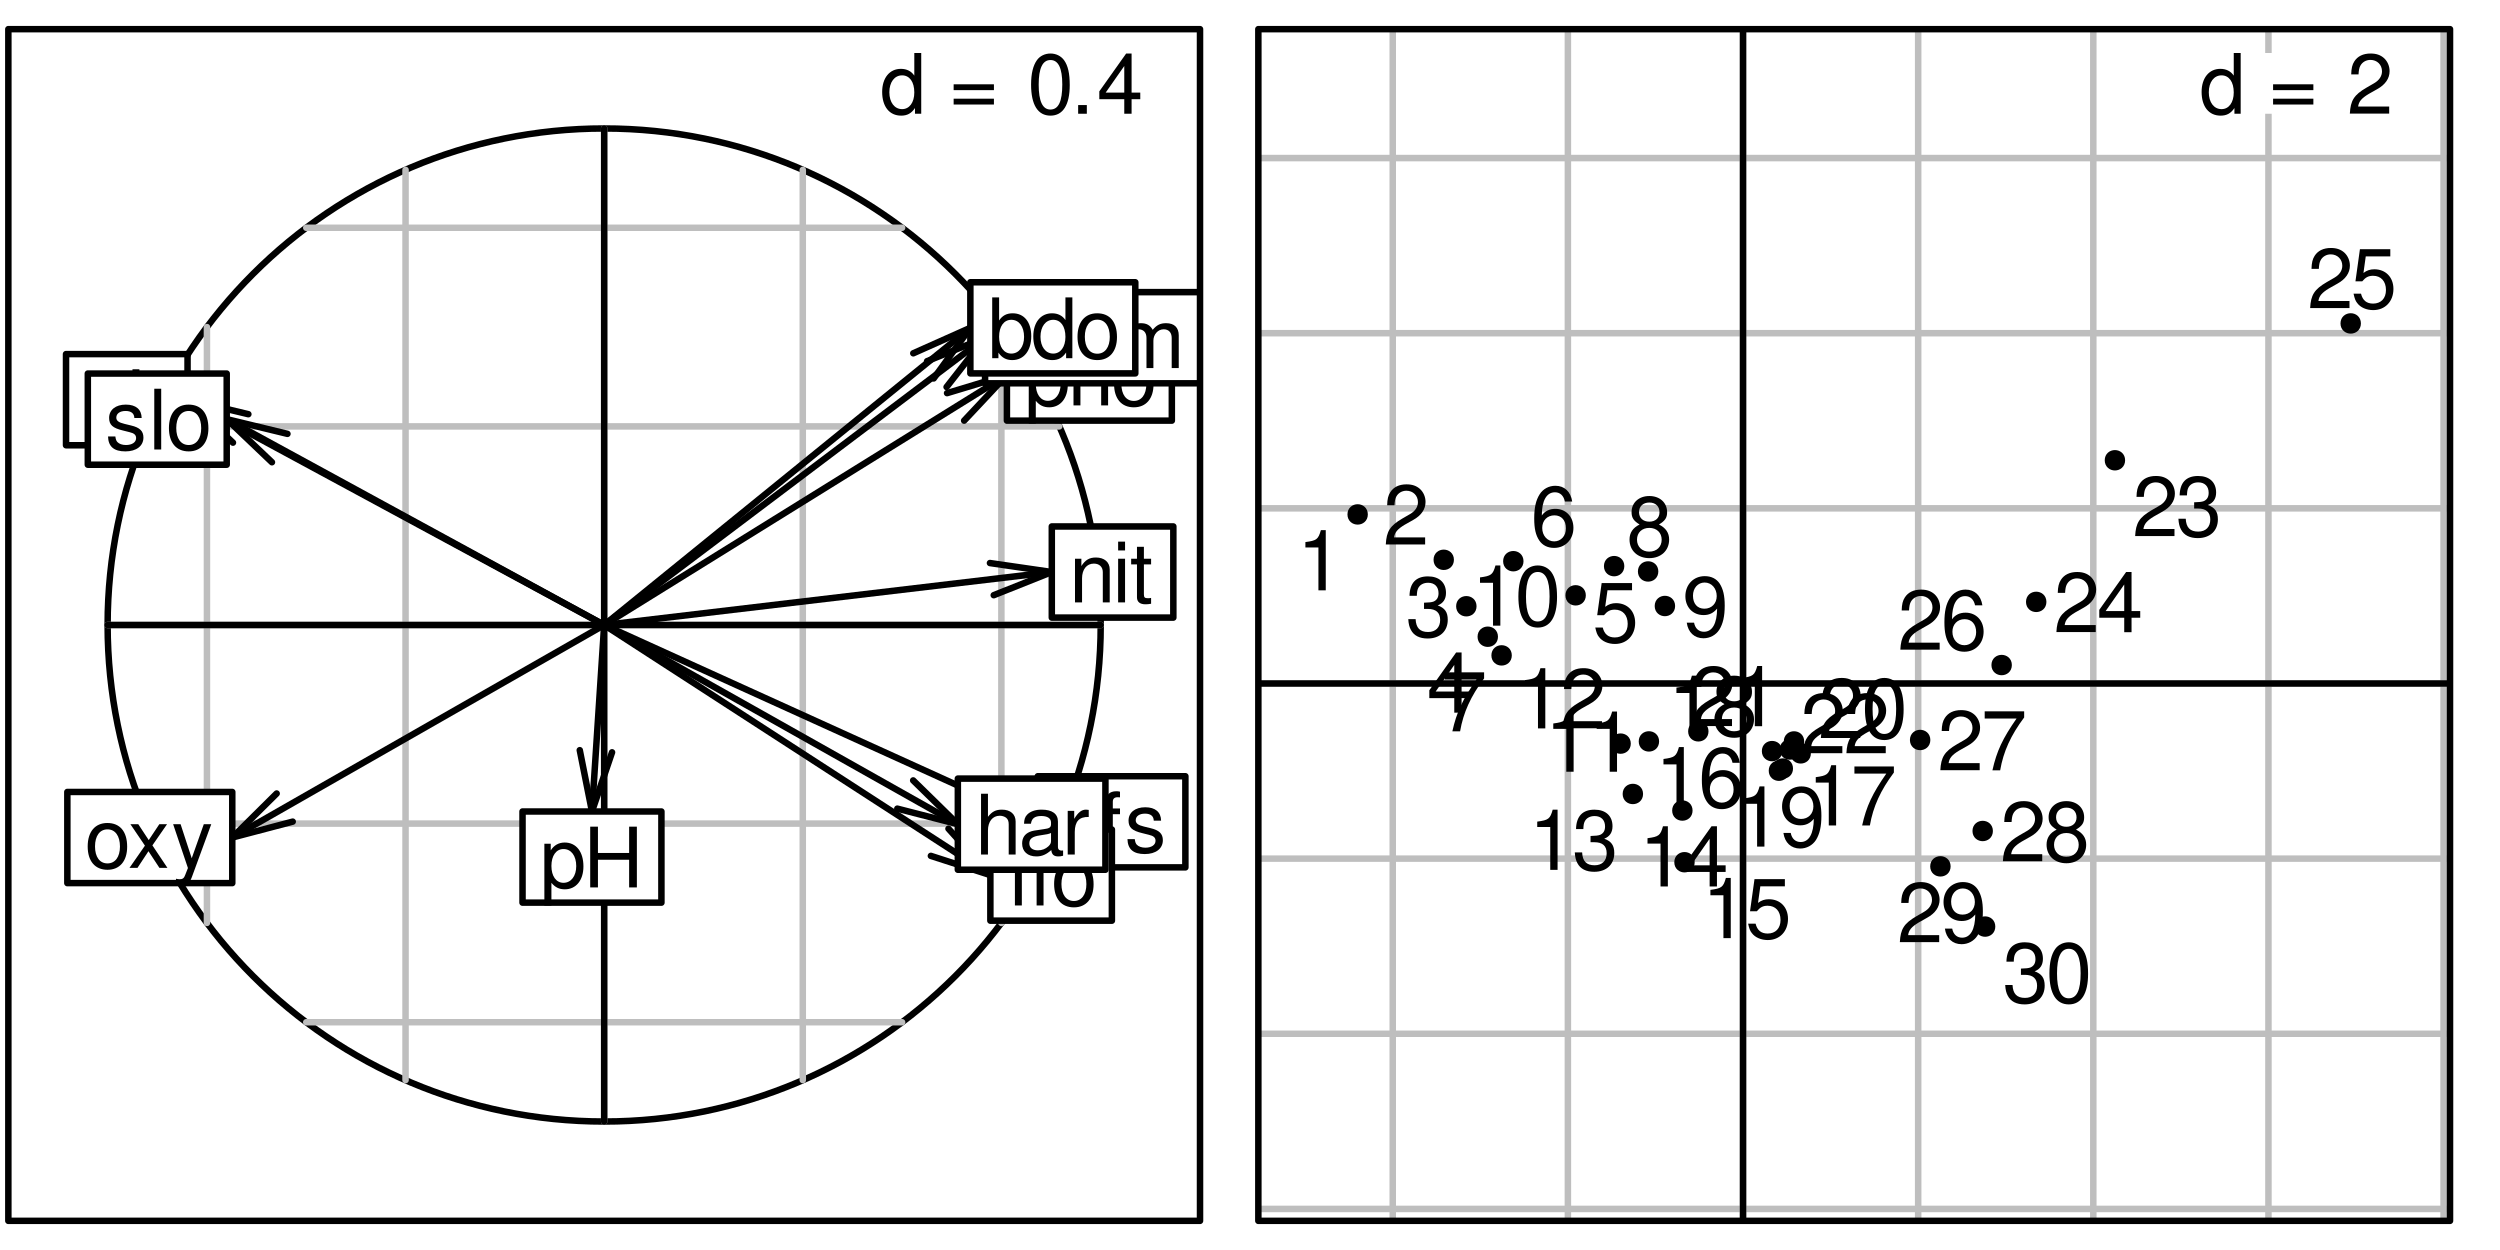 <?xml version="1.0" encoding="UTF-8"?>
<svg xmlns="http://www.w3.org/2000/svg" xmlns:xlink="http://www.w3.org/1999/xlink" width="288pt" height="144pt" viewBox="0 0 288 144" version="1.1">
<defs>
<g>
<symbol overflow="visible" id="glyph0-0">
<path style="stroke:none;" d=""/>
</symbol>
<symbol overflow="visible" id="glyph0-1">
<path style="stroke:none;" d="M 4.75 -7 L 3.953 -7 L 3.953 -4.391 C 3.609 -4.906 3.078 -5.172 2.406 -5.172 C 1.109 -5.172 0.25 -4.125 0.25 -2.516 C 0.25 -0.828 1.078 0.219 2.438 0.219 C 3.125 0.219 3.609 -0.031 4.031 -0.656 L 4.031 0 L 4.75 0 Z M 2.547 -4.422 C 3.406 -4.422 3.953 -3.672 3.953 -2.453 C 3.953 -1.297 3.391 -0.531 2.547 -0.531 C 1.672 -0.531 1.078 -1.312 1.078 -2.469 C 1.078 -3.641 1.672 -4.422 2.547 -4.422 Z M 2.547 -4.422 "/>
</symbol>
<symbol overflow="visible" id="glyph0-2">
<path style="stroke:none;" d=""/>
</symbol>
<symbol overflow="visible" id="glyph0-3">
<path style="stroke:none;" d="M 5.125 -3.391 L 0.484 -3.391 L 0.484 -2.719 L 5.125 -2.719 Z M 5.125 -1.734 L 0.484 -1.734 L 0.484 -1.062 L 5.125 -1.062 Z M 5.125 -1.734 "/>
</symbol>
<symbol overflow="visible" id="glyph0-4">
<path style="stroke:none;" d="M 2.641 -6.938 C 2 -6.938 1.422 -6.656 1.078 -6.172 C 0.641 -5.562 0.406 -4.641 0.406 -3.359 C 0.406 -1.016 1.188 0.219 2.641 0.219 C 4.078 0.219 4.859 -1.016 4.859 -3.297 C 4.859 -4.641 4.656 -5.547 4.203 -6.172 C 3.844 -6.656 3.281 -6.938 2.641 -6.938 Z M 2.641 -6.188 C 3.547 -6.188 4 -5.25 4 -3.375 C 4 -1.406 3.562 -0.484 2.625 -0.484 C 1.734 -0.484 1.281 -1.438 1.281 -3.344 C 1.281 -5.25 1.734 -6.188 2.641 -6.188 Z M 2.641 -6.188 "/>
</symbol>
<symbol overflow="visible" id="glyph0-5">
<path style="stroke:none;" d="M 1.828 -1 L 0.828 -1 L 0.828 0 L 1.828 0 Z M 1.828 -1 "/>
</symbol>
<symbol overflow="visible" id="glyph0-6">
<path style="stroke:none;" d="M 3.141 -1.672 L 3.141 0 L 3.984 0 L 3.984 -1.672 L 4.984 -1.672 L 4.984 -2.438 L 3.984 -2.438 L 3.984 -6.938 L 3.359 -6.938 L 0.266 -2.578 L 0.266 -1.672 Z M 3.141 -2.438 L 1 -2.438 L 3.141 -5.5 Z M 3.141 -2.438 "/>
</symbol>
<symbol overflow="visible" id="glyph0-7">
<path style="stroke:none;" d="M 2.469 -5.031 L 1.641 -5.031 L 1.641 -5.812 C 1.641 -6.156 1.828 -6.328 2.203 -6.328 C 2.266 -6.328 2.297 -6.328 2.469 -6.312 L 2.469 -6.969 C 2.297 -7.016 2.188 -7.016 2.031 -7.016 C 1.281 -7.016 0.844 -6.594 0.844 -5.875 L 0.844 -5.031 L 0.172 -5.031 L 0.172 -4.375 L 0.844 -4.375 L 0.844 0 L 1.641 0 L 1.641 -4.375 L 2.469 -4.375 Z M 2.469 -5.031 "/>
</symbol>
<symbol overflow="visible" id="glyph0-8">
<path style="stroke:none;" d="M 4.203 -3.625 C 4.188 -4.609 3.547 -5.172 2.375 -5.172 C 1.203 -5.172 0.453 -4.562 0.453 -3.641 C 0.453 -2.844 0.859 -2.469 2.047 -2.188 L 2.797 -2 C 3.344 -1.875 3.562 -1.672 3.562 -1.312 C 3.562 -0.828 3.094 -0.516 2.391 -0.516 C 1.969 -0.516 1.609 -0.641 1.406 -0.859 C 1.281 -1 1.219 -1.141 1.172 -1.5 L 0.328 -1.5 C 0.359 -0.328 1.016 0.219 2.328 0.219 C 3.594 0.219 4.406 -0.406 4.406 -1.375 C 4.406 -2.125 3.984 -2.531 2.984 -2.766 L 2.219 -2.953 C 1.562 -3.109 1.281 -3.312 1.281 -3.672 C 1.281 -4.141 1.703 -4.438 2.344 -4.438 C 3 -4.438 3.344 -4.156 3.359 -3.625 Z M 4.203 -3.625 "/>
</symbol>
<symbol overflow="visible" id="glyph0-9">
<path style="stroke:none;" d="M 5.125 -0.469 C 5.047 -0.453 5.016 -0.453 4.953 -0.453 C 4.688 -0.453 4.531 -0.594 4.531 -0.844 L 4.531 -3.797 C 4.531 -4.688 3.875 -5.172 2.641 -5.172 C 1.906 -5.172 1.312 -4.953 0.969 -4.578 C 0.734 -4.328 0.641 -4.031 0.625 -3.547 L 1.422 -3.547 C 1.5 -4.156 1.859 -4.438 2.609 -4.438 C 3.344 -4.438 3.734 -4.156 3.734 -3.688 L 3.734 -3.469 C 3.719 -3.125 3.547 -3 2.891 -2.922 C 1.766 -2.766 1.594 -2.734 1.281 -2.609 C 0.703 -2.359 0.406 -1.922 0.406 -1.266 C 0.406 -0.359 1.031 0.219 2.047 0.219 C 2.688 0.219 3.188 0 3.766 -0.516 C 3.812 0 4.062 0.219 4.578 0.219 C 4.766 0.219 4.859 0.203 5.125 0.141 Z M 3.734 -1.578 C 3.734 -1.312 3.656 -1.156 3.422 -0.938 C 3.094 -0.641 2.703 -0.484 2.219 -0.484 C 1.609 -0.484 1.234 -0.781 1.234 -1.281 C 1.234 -1.812 1.578 -2.078 2.453 -2.203 C 3.297 -2.328 3.469 -2.359 3.734 -2.484 Z M 3.734 -1.578 "/>
</symbol>
<symbol overflow="visible" id="glyph0-10">
<path style="stroke:none;" d="M 1.453 -7 L 0.656 -7 L 0.656 0 L 1.453 0 Z M 1.453 -7 "/>
</symbol>
<symbol overflow="visible" id="glyph0-11">
<path style="stroke:none;" d="M 2.438 -5.031 L 1.609 -5.031 L 1.609 -6.406 L 0.812 -6.406 L 0.812 -5.031 L 0.141 -5.031 L 0.141 -4.375 L 0.812 -4.375 L 0.812 -0.578 C 0.812 -0.062 1.156 0.219 1.781 0.219 C 2 0.219 2.172 0.203 2.438 0.156 L 2.438 -0.516 C 2.328 -0.484 2.219 -0.484 2.047 -0.484 C 1.703 -0.484 1.609 -0.578 1.609 -0.938 L 1.609 -4.375 L 2.438 -4.375 Z M 2.438 -5.031 "/>
</symbol>
<symbol overflow="visible" id="glyph0-12">
<path style="stroke:none;" d="M 2.609 -5.172 C 1.188 -5.172 0.344 -4.156 0.344 -2.469 C 0.344 -0.781 1.188 0.219 2.625 0.219 C 4.031 0.219 4.891 -0.781 4.891 -2.438 C 4.891 -4.188 4.062 -5.172 2.609 -5.172 Z M 2.625 -4.438 C 3.516 -4.438 4.062 -3.688 4.062 -2.453 C 4.062 -1.25 3.5 -0.516 2.625 -0.516 C 1.734 -0.516 1.188 -1.25 1.188 -2.469 C 1.188 -3.688 1.734 -4.438 2.625 -4.438 Z M 2.625 -4.438 "/>
</symbol>
<symbol overflow="visible" id="glyph0-13">
<path style="stroke:none;" d="M 2.469 -5.031 L 1.625 -5.031 L 1.625 -5.812 C 1.625 -6.156 1.812 -6.328 2.188 -6.328 C 2.25 -6.328 2.281 -6.328 2.469 -6.312 L 2.469 -6.969 C 2.281 -7.016 2.172 -7.016 2.016 -7.016 C 1.281 -7.016 0.828 -6.594 0.828 -5.875 L 0.828 -5.031 L 0.156 -5.031 L 0.156 -4.375 L 0.828 -4.375 L 0.828 0 L 1.625 0 L 1.625 -4.375 L 2.469 -4.375 Z M 4.125 -7 L 3.328 -7 L 3.328 0 L 4.125 0 Z M 4.125 -7 "/>
</symbol>
<symbol overflow="visible" id="glyph0-14">
<path style="stroke:none;" d="M 0.516 2.094 L 1.328 2.094 L 1.328 -0.531 C 1.75 -0.016 2.219 0.219 2.875 0.219 C 4.172 0.219 5.016 -0.828 5.016 -2.422 C 5.016 -4.109 4.188 -5.172 2.859 -5.172 C 2.172 -5.172 1.625 -4.859 1.25 -4.266 L 1.25 -5.031 L 0.516 -5.031 Z M 2.719 -4.422 C 3.609 -4.422 4.188 -3.641 4.188 -2.453 C 4.188 -1.312 3.594 -0.531 2.719 -0.531 C 1.875 -0.531 1.328 -1.297 1.328 -2.469 C 1.328 -3.656 1.875 -4.422 2.719 -4.422 Z M 2.719 -4.422 "/>
</symbol>
<symbol overflow="visible" id="glyph0-15">
<path style="stroke:none;" d="M 5.281 -3.188 L 5.281 0 L 6.172 0 L 6.172 -7 L 5.281 -7 L 5.281 -3.969 L 1.688 -3.969 L 1.688 -7 L 0.797 -7 L 0.797 0 L 1.688 0 L 1.688 -3.188 Z M 5.281 -3.188 "/>
</symbol>
<symbol overflow="visible" id="glyph0-16">
<path style="stroke:none;" d="M 0.672 -7 L 0.672 0 L 1.469 0 L 1.469 -2.766 C 1.469 -3.797 2 -4.469 2.828 -4.469 C 3.094 -4.469 3.344 -4.391 3.547 -4.25 C 3.766 -4.078 3.859 -3.844 3.859 -3.484 L 3.859 0 L 4.656 0 L 4.656 -3.797 C 4.656 -4.641 4.062 -5.172 3.078 -5.172 C 2.375 -5.172 1.938 -4.953 1.469 -4.344 L 1.469 -7 Z M 0.672 -7 "/>
</symbol>
<symbol overflow="visible" id="glyph0-17">
<path style="stroke:none;" d="M 0.656 -5.031 L 0.656 0 L 1.469 0 L 1.469 -2.609 C 1.484 -3.812 1.969 -4.359 3.078 -4.328 L 3.078 -5.141 C 2.938 -5.156 2.875 -5.172 2.766 -5.172 C 2.25 -5.172 1.859 -4.859 1.406 -4.109 L 1.406 -5.031 Z M 0.656 -5.031 "/>
</symbol>
<symbol overflow="visible" id="glyph0-18">
<path style="stroke:none;" d="M 0.672 -5.031 L 0.672 0 L 1.484 0 L 1.484 -2.766 C 1.484 -3.797 2.016 -4.469 2.844 -4.469 C 3.469 -4.469 3.875 -4.094 3.875 -3.484 L 3.875 0 L 4.672 0 L 4.672 -3.797 C 4.672 -4.641 4.047 -5.172 3.078 -5.172 C 2.328 -5.172 1.859 -4.891 1.406 -4.188 L 1.406 -5.031 Z M 0.672 -5.031 "/>
</symbol>
<symbol overflow="visible" id="glyph0-19">
<path style="stroke:none;" d="M 1.438 -5.031 L 0.641 -5.031 L 0.641 0 L 1.438 0 Z M 1.438 -7 L 0.641 -7 L 0.641 -5.984 L 1.438 -5.984 Z M 1.438 -7 "/>
</symbol>
<symbol overflow="visible" id="glyph0-20">
<path style="stroke:none;" d="M 0.672 -5.031 L 0.672 0 L 1.484 0 L 1.484 -3.156 C 1.484 -3.891 2 -4.469 2.656 -4.469 C 3.25 -4.469 3.594 -4.109 3.594 -3.469 L 3.594 0 L 4.391 0 L 4.391 -3.156 C 4.391 -3.891 4.922 -4.469 5.578 -4.469 C 6.156 -4.469 6.5 -4.094 6.5 -3.469 L 6.5 0 L 7.312 0 L 7.312 -3.766 C 7.312 -4.672 6.797 -5.172 5.859 -5.172 C 5.188 -5.172 4.781 -4.969 4.312 -4.406 C 4.016 -4.938 3.609 -5.172 2.953 -5.172 C 2.281 -5.172 1.828 -4.922 1.406 -4.312 L 1.406 -5.031 Z M 0.672 -5.031 "/>
</symbol>
<symbol overflow="visible" id="glyph0-21">
<path style="stroke:none;" d="M 2.797 -2.594 L 4.484 -5.031 L 3.594 -5.031 L 2.375 -3.203 L 1.172 -5.031 L 0.266 -5.031 L 1.938 -2.562 L 0.156 0 L 1.078 0 L 2.344 -1.922 L 3.609 0 L 4.531 0 Z M 2.797 -2.594 "/>
</symbol>
<symbol overflow="visible" id="glyph0-22">
<path style="stroke:none;" d="M 3.719 -5.031 L 2.328 -1.109 L 1.047 -5.031 L 0.188 -5.031 L 1.891 0.016 L 1.578 0.812 C 1.453 1.172 1.281 1.312 0.938 1.312 C 0.812 1.312 0.688 1.281 0.516 1.25 L 0.516 1.969 C 0.688 2.047 0.844 2.094 1.062 2.094 C 1.312 2.094 1.594 2 1.797 1.859 C 2.047 1.672 2.203 1.453 2.344 1.062 L 4.578 -5.031 Z M 3.719 -5.031 "/>
</symbol>
<symbol overflow="visible" id="glyph0-23">
<path style="stroke:none;" d="M 0.516 -7 L 0.516 0 L 1.234 0 L 1.234 -0.641 C 1.625 -0.062 2.125 0.219 2.828 0.219 C 4.156 0.219 5.016 -0.859 5.016 -2.531 C 5.016 -4.156 4.203 -5.172 2.875 -5.172 C 2.172 -5.172 1.688 -4.906 1.312 -4.344 L 1.312 -7 Z M 2.719 -4.422 C 3.609 -4.422 4.188 -3.641 4.188 -2.453 C 4.188 -1.312 3.594 -0.531 2.719 -0.531 C 1.859 -0.531 1.312 -1.297 1.312 -2.469 C 1.312 -3.656 1.859 -4.422 2.719 -4.422 Z M 2.719 -4.422 "/>
</symbol>
<symbol overflow="visible" id="glyph0-24">
<path style="stroke:none;" d="M 4.859 -0.828 L 1.281 -0.828 C 1.359 -1.406 1.672 -1.781 2.5 -2.281 L 3.469 -2.828 C 4.406 -3.344 4.906 -4.062 4.906 -4.906 C 4.906 -5.484 4.672 -6.031 4.266 -6.406 C 3.859 -6.766 3.375 -6.938 2.719 -6.938 C 1.859 -6.938 1.219 -6.625 0.844 -6.031 C 0.609 -5.672 0.5 -5.234 0.484 -4.531 L 1.328 -4.531 C 1.359 -5.016 1.406 -5.281 1.531 -5.516 C 1.75 -5.938 2.188 -6.203 2.703 -6.203 C 3.469 -6.203 4.031 -5.641 4.031 -4.891 C 4.031 -4.344 3.719 -3.859 3.125 -3.516 L 2.234 -3 C 0.812 -2.172 0.406 -1.531 0.328 -0.016 L 4.859 -0.016 Z M 4.859 -0.828 "/>
</symbol>
<symbol overflow="visible" id="glyph0-25">
<path style="stroke:none;" d="M 2.484 -4.938 L 2.484 0 L 3.328 0 L 3.328 -6.938 L 2.766 -6.938 C 2.469 -5.875 2.281 -5.734 0.984 -5.562 L 0.984 -4.938 Z M 2.484 -4.938 "/>
</symbol>
<symbol overflow="visible" id="glyph0-26">
<path style="stroke:none;" d="M 2.125 -3.188 L 2.578 -3.188 C 3.5 -3.188 3.984 -2.766 3.984 -1.922 C 3.984 -1.062 3.469 -0.531 2.594 -0.531 C 1.656 -0.531 1.203 -1 1.156 -2.016 L 0.312 -2.016 C 0.344 -1.453 0.438 -1.094 0.609 -0.781 C 0.953 -0.109 1.625 0.219 2.547 0.219 C 3.953 0.219 4.859 -0.625 4.859 -1.938 C 4.859 -2.828 4.516 -3.297 3.703 -3.594 C 4.344 -3.844 4.656 -4.328 4.656 -5.031 C 4.656 -6.219 3.875 -6.938 2.578 -6.938 C 1.203 -6.938 0.484 -6.172 0.453 -4.703 L 1.297 -4.703 C 1.312 -5.125 1.344 -5.359 1.453 -5.578 C 1.641 -5.969 2.062 -6.203 2.594 -6.203 C 3.344 -6.203 3.797 -5.75 3.797 -5 C 3.797 -4.516 3.609 -4.219 3.25 -4.047 C 3.016 -3.953 2.703 -3.922 2.125 -3.906 Z M 2.125 -3.188 "/>
</symbol>
<symbol overflow="visible" id="glyph0-27">
<path style="stroke:none;" d="M 4.562 -6.797 L 1.062 -6.797 L 0.547 -3.094 L 1.328 -3.094 C 1.719 -3.562 2.047 -3.734 2.578 -3.734 C 3.484 -3.734 4.062 -3.109 4.062 -2.094 C 4.062 -1.125 3.484 -0.531 2.578 -0.531 C 1.828 -0.531 1.375 -0.906 1.188 -1.672 L 0.328 -1.672 C 0.453 -1.109 0.547 -0.844 0.75 -0.594 C 1.125 -0.078 1.828 0.219 2.594 0.219 C 3.969 0.219 4.922 -0.781 4.922 -2.219 C 4.922 -3.562 4.031 -4.484 2.719 -4.484 C 2.25 -4.484 1.859 -4.359 1.469 -4.062 L 1.734 -5.969 L 4.562 -5.969 Z M 4.562 -6.797 "/>
</symbol>
<symbol overflow="visible" id="glyph0-28">
<path style="stroke:none;" d="M 4.781 -5.125 C 4.609 -6.266 3.891 -6.938 2.844 -6.938 C 2.094 -6.938 1.422 -6.578 1.031 -5.953 C 0.594 -5.266 0.406 -4.422 0.406 -3.172 C 0.406 -2 0.578 -1.25 0.984 -0.641 C 1.359 -0.078 1.953 0.219 2.703 0.219 C 3.984 0.219 4.922 -0.75 4.922 -2.094 C 4.922 -3.375 4.062 -4.281 2.844 -4.281 C 2.172 -4.281 1.641 -4.031 1.281 -3.516 C 1.281 -5.234 1.828 -6.188 2.797 -6.188 C 3.391 -6.188 3.797 -5.797 3.938 -5.125 Z M 2.734 -3.531 C 3.547 -3.531 4.062 -2.953 4.062 -2.031 C 4.062 -1.156 3.484 -0.531 2.703 -0.531 C 1.922 -0.531 1.328 -1.188 1.328 -2.078 C 1.328 -2.938 1.906 -3.531 2.734 -3.531 Z M 2.734 -3.531 "/>
</symbol>
<symbol overflow="visible" id="glyph0-29">
<path style="stroke:none;" d="M 4.984 -6.797 L 0.438 -6.797 L 0.438 -5.969 L 4.109 -5.969 C 2.5 -3.656 1.828 -2.234 1.328 0 L 2.219 0 C 2.594 -2.172 3.453 -4.047 4.984 -6.094 Z M 4.984 -6.797 "/>
</symbol>
<symbol overflow="visible" id="glyph0-30">
<path style="stroke:none;" d="M 3.75 -3.656 C 4.469 -4.094 4.688 -4.438 4.688 -5.078 C 4.688 -6.172 3.844 -6.938 2.641 -6.938 C 1.438 -6.938 0.594 -6.172 0.594 -5.094 C 0.594 -4.438 0.812 -4.094 1.516 -3.656 C 0.734 -3.266 0.359 -2.703 0.359 -1.922 C 0.359 -0.656 1.281 0.219 2.641 0.219 C 3.984 0.219 4.922 -0.656 4.922 -1.922 C 4.922 -2.703 4.531 -3.266 3.75 -3.656 Z M 2.641 -6.188 C 3.359 -6.188 3.812 -5.75 3.812 -5.062 C 3.812 -4.406 3.344 -3.984 2.641 -3.984 C 1.922 -3.984 1.453 -4.406 1.453 -5.078 C 1.453 -5.75 1.922 -6.188 2.641 -6.188 Z M 2.641 -3.266 C 3.484 -3.266 4.062 -2.719 4.062 -1.906 C 4.062 -1.078 3.484 -0.531 2.625 -0.531 C 1.797 -0.531 1.219 -1.094 1.219 -1.906 C 1.219 -2.719 1.781 -3.266 2.641 -3.266 Z M 2.641 -3.266 "/>
</symbol>
<symbol overflow="visible" id="glyph0-31">
<path style="stroke:none;" d="M 0.516 -1.578 C 0.672 -0.453 1.406 0.219 2.438 0.219 C 3.188 0.219 3.859 -0.141 4.266 -0.766 C 4.688 -1.453 4.891 -2.297 4.891 -3.547 C 4.891 -4.719 4.703 -5.453 4.312 -6.078 C 3.938 -6.641 3.344 -6.938 2.594 -6.938 C 1.297 -6.938 0.359 -5.969 0.359 -4.625 C 0.359 -3.344 1.234 -2.453 2.453 -2.453 C 3.094 -2.453 3.578 -2.672 4.016 -3.203 C 4 -1.484 3.469 -0.531 2.5 -0.531 C 1.906 -0.531 1.484 -0.906 1.359 -1.578 Z M 2.578 -6.203 C 3.375 -6.203 3.969 -5.531 3.969 -4.641 C 3.969 -3.797 3.391 -3.188 2.547 -3.188 C 1.734 -3.188 1.234 -3.766 1.234 -4.688 C 1.234 -5.562 1.797 -6.203 2.578 -6.203 Z M 2.578 -6.203 "/>
</symbol>
</g>
<clipPath id="clip1">
  <path d="M 113 33 L 138.242 33 L 138.242 45 L 113 45 Z M 113 33 "/>
</clipPath>
<clipPath id="clip2">
  <path d="M 144.961 3.359 L 282.242 3.359 L 282.242 140.641 L 144.961 140.641 Z M 144.961 3.359 "/>
</clipPath>
<clipPath id="clip3">
  <path d="M 160 3.359 L 161 3.359 L 161 140.641 L 160 140.641 Z M 160 3.359 "/>
</clipPath>
<clipPath id="clip4">
  <path d="M 180 3.359 L 181 3.359 L 181 140.641 L 180 140.641 Z M 180 3.359 "/>
</clipPath>
<clipPath id="clip5">
  <path d="M 200 3.359 L 202 3.359 L 202 140.641 L 200 140.641 Z M 200 3.359 "/>
</clipPath>
<clipPath id="clip6">
  <path d="M 220 3.359 L 222 3.359 L 222 140.641 L 220 140.641 Z M 220 3.359 "/>
</clipPath>
<clipPath id="clip7">
  <path d="M 240 3.359 L 242 3.359 L 242 140.641 L 240 140.641 Z M 240 3.359 "/>
</clipPath>
<clipPath id="clip8">
  <path d="M 260 3.359 L 262 3.359 L 262 140.641 L 260 140.641 Z M 260 3.359 "/>
</clipPath>
<clipPath id="clip9">
  <path d="M 281 3.359 L 282 3.359 L 282 140.641 L 281 140.641 Z M 281 3.359 "/>
</clipPath>
<clipPath id="clip10">
  <path d="M 144.961 138 L 282.242 138 L 282.242 140 L 144.961 140 Z M 144.961 138 "/>
</clipPath>
<clipPath id="clip11">
  <path d="M 144.961 118 L 282.242 118 L 282.242 120 L 144.961 120 Z M 144.961 118 "/>
</clipPath>
<clipPath id="clip12">
  <path d="M 144.961 98 L 282.242 98 L 282.242 100 L 144.961 100 Z M 144.961 98 "/>
</clipPath>
<clipPath id="clip13">
  <path d="M 144.961 78 L 282.242 78 L 282.242 80 L 144.961 80 Z M 144.961 78 "/>
</clipPath>
<clipPath id="clip14">
  <path d="M 144.961 58 L 282.242 58 L 282.242 59 L 144.961 59 Z M 144.961 58 "/>
</clipPath>
<clipPath id="clip15">
  <path d="M 144.961 38 L 282.242 38 L 282.242 39 L 144.961 39 Z M 144.961 38 "/>
</clipPath>
<clipPath id="clip16">
  <path d="M 144.961 17 L 282.242 17 L 282.242 19 L 144.961 19 Z M 144.961 17 "/>
</clipPath>
<clipPath id="clip17">
  <path d="M 144.961 78 L 282.242 78 L 282.242 80 L 144.961 80 Z M 144.961 78 "/>
</clipPath>
<clipPath id="clip18">
  <path d="M 200 3.359 L 202 3.359 L 202 140.641 L 200 140.641 Z M 200 3.359 "/>
</clipPath>
</defs>
<g id="surface1683">
<rect x="0" y="0" width="288" height="144" style="fill:rgb(100%,100%,100%);fill-opacity:1;stroke:none;"/>
<path style="fill-rule:nonzero;fill:rgb(100%,100%,100%);fill-opacity:1;stroke-width:0.75;stroke-linecap:round;stroke-linejoin:round;stroke:rgb(0%,0%,0%);stroke-opacity:1;stroke-miterlimit:10;" d="M 126.801 72 C 126.801 103.59 101.191 129.199 69.602 129.199 C 38.008 129.199 12.398 103.59 12.398 72 C 12.398 40.41 38.008 14.801 69.602 14.801 C 101.191 14.801 126.801 40.41 126.801 72 "/>
<path style="fill:none;stroke-width:0.75;stroke-linecap:round;stroke-linejoin:round;stroke:rgb(74.51%,74.51%,74.51%);stroke-opacity:1;stroke-miterlimit:10;" d="M 23.84 106.32 L 23.84 37.68 "/>
<path style="fill:none;stroke-width:0.75;stroke-linecap:round;stroke-linejoin:round;stroke:rgb(74.51%,74.51%,74.51%);stroke-opacity:1;stroke-miterlimit:10;" d="M 46.719 124.426 L 46.719 19.574 "/>
<path style="fill:none;stroke-width:0.75;stroke-linecap:round;stroke-linejoin:round;stroke:rgb(74.51%,74.51%,74.51%);stroke-opacity:1;stroke-miterlimit:10;" d="M 69.602 129.199 L 69.602 14.801 "/>
<path style="fill:none;stroke-width:0.75;stroke-linecap:round;stroke-linejoin:round;stroke:rgb(74.51%,74.51%,74.51%);stroke-opacity:1;stroke-miterlimit:10;" d="M 92.48 124.426 L 92.48 19.574 "/>
<path style="fill:none;stroke-width:0.75;stroke-linecap:round;stroke-linejoin:round;stroke:rgb(74.51%,74.51%,74.51%);stroke-opacity:1;stroke-miterlimit:10;" d="M 115.359 106.32 L 115.359 37.68 "/>
<path style="fill:none;stroke-width:0.75;stroke-linecap:round;stroke-linejoin:round;stroke:rgb(74.51%,74.51%,74.51%);stroke-opacity:1;stroke-miterlimit:10;" d="M 35.281 117.762 L 103.922 117.762 "/>
<path style="fill:none;stroke-width:0.75;stroke-linecap:round;stroke-linejoin:round;stroke:rgb(74.51%,74.51%,74.51%);stroke-opacity:1;stroke-miterlimit:10;" d="M 17.176 94.879 L 122.023 94.879 "/>
<path style="fill:none;stroke-width:0.75;stroke-linecap:round;stroke-linejoin:round;stroke:rgb(74.51%,74.51%,74.51%);stroke-opacity:1;stroke-miterlimit:10;" d="M 12.398 72 L 126.801 72 "/>
<path style="fill:none;stroke-width:0.75;stroke-linecap:round;stroke-linejoin:round;stroke:rgb(74.51%,74.51%,74.51%);stroke-opacity:1;stroke-miterlimit:10;" d="M 17.176 49.121 L 122.023 49.121 "/>
<path style="fill:none;stroke-width:0.75;stroke-linecap:round;stroke-linejoin:round;stroke:rgb(74.51%,74.51%,74.51%);stroke-opacity:1;stroke-miterlimit:10;" d="M 35.281 26.238 L 103.922 26.238 "/>
<g style="fill:rgb(0%,0%,0%);fill-opacity:1;">
  <use xlink:href="#glyph0-1" x="101.375" y="13.103"/>
  <use xlink:href="#glyph0-2" x="106.375" y="13.103"/>
  <use xlink:href="#glyph0-3" x="109.375" y="13.103"/>
  <use xlink:href="#glyph0-2" x="115.375" y="13.103"/>
  <use xlink:href="#glyph0-4" x="118.375" y="13.103"/>
  <use xlink:href="#glyph0-5" x="123.375" y="13.103"/>
  <use xlink:href="#glyph0-6" x="126.375" y="13.103"/>
</g>
<path style="fill:none;stroke-width:0.75;stroke-linecap:round;stroke-linejoin:round;stroke:rgb(0%,0%,0%);stroke-opacity:1;stroke-miterlimit:10;" d="M 12.398 72 L 126.801 72 "/>
<path style="fill:none;stroke-width:0.75;stroke-linecap:round;stroke-linejoin:round;stroke:rgb(0%,0%,0%);stroke-opacity:1;stroke-miterlimit:10;" d="M 69.602 129.199 L 69.602 14.801 "/>
<path style="fill:none;stroke-width:0.75;stroke-linecap:round;stroke-linejoin:round;stroke:rgb(0%,0%,0%);stroke-opacity:1;stroke-miterlimit:10;" d="M 69.602 72 L 119.555 94.672 "/>
<path style="fill:none;stroke-width:0.75;stroke-linecap:round;stroke-linejoin:round;stroke:rgb(0%,0%,0%);stroke-opacity:1;stroke-miterlimit:10;" d="M 112.453 93.492 L 119.555 94.672 L 113.992 90.102 "/>
<path style="fill:none;stroke-width:0.75;stroke-linecap:round;stroke-linejoin:round;stroke:rgb(0%,0%,0%);stroke-opacity:1;stroke-miterlimit:10;" d="M 69.602 72 L 21.605 46.043 "/>
<path style="fill:none;stroke-width:0.75;stroke-linecap:round;stroke-linejoin:round;stroke:rgb(0%,0%,0%);stroke-opacity:1;stroke-miterlimit:10;" d="M 28.609 47.715 L 21.605 46.043 L 26.836 50.992 "/>
<path style="fill:none;stroke-width:0.75;stroke-linecap:round;stroke-linejoin:round;stroke:rgb(0%,0%,0%);stroke-opacity:1;stroke-miterlimit:10;" d="M 69.602 72 L 26.117 48.285 "/>
<path style="fill:none;stroke-width:0.75;stroke-linecap:round;stroke-linejoin:round;stroke:rgb(0%,0%,0%);stroke-opacity:1;stroke-miterlimit:10;" d="M 33.113 49.98 L 26.117 48.285 L 31.328 53.25 "/>
<path style="fill:none;stroke-width:0.75;stroke-linecap:round;stroke-linejoin:round;stroke:rgb(0%,0%,0%);stroke-opacity:1;stroke-miterlimit:10;" d="M 69.602 72 L 114.09 100.812 "/>
<path style="fill:none;stroke-width:0.75;stroke-linecap:round;stroke-linejoin:round;stroke:rgb(0%,0%,0%);stroke-opacity:1;stroke-miterlimit:10;" d="M 107.238 98.598 L 114.09 100.812 L 109.266 95.469 "/>
<path style="fill:none;stroke-width:0.75;stroke-linecap:round;stroke-linejoin:round;stroke:rgb(0%,0%,0%);stroke-opacity:1;stroke-miterlimit:10;" d="M 69.602 72 L 68.195 93.484 "/>
<path style="fill:none;stroke-width:0.75;stroke-linecap:round;stroke-linejoin:round;stroke:rgb(0%,0%,0%);stroke-opacity:1;stroke-miterlimit:10;" d="M 66.789 86.422 L 68.195 93.484 L 70.508 86.668 "/>
<path style="fill:none;stroke-width:0.75;stroke-linecap:round;stroke-linejoin:round;stroke:rgb(0%,0%,0%);stroke-opacity:1;stroke-miterlimit:10;" d="M 69.602 72 L 110.344 94.945 "/>
<path style="fill:none;stroke-width:0.75;stroke-linecap:round;stroke-linejoin:round;stroke:rgb(0%,0%,0%);stroke-opacity:1;stroke-miterlimit:10;" d="M 103.371 93.156 L 110.344 94.945 L 105.199 89.906 "/>
<path style="fill:none;stroke-width:0.75;stroke-linecap:round;stroke-linejoin:round;stroke:rgb(0%,0%,0%);stroke-opacity:1;stroke-miterlimit:10;" d="M 69.602 72 L 115.996 43.207 "/>
<path style="fill:none;stroke-width:0.75;stroke-linecap:round;stroke-linejoin:round;stroke:rgb(0%,0%,0%);stroke-opacity:1;stroke-miterlimit:10;" d="M 111.07 48.457 L 115.996 43.207 L 109.102 45.289 "/>
<path style="fill:none;stroke-width:0.75;stroke-linecap:round;stroke-linejoin:round;stroke:rgb(0%,0%,0%);stroke-opacity:1;stroke-miterlimit:10;" d="M 69.602 72 L 121.168 65.898 "/>
<path style="fill:none;stroke-width:0.75;stroke-linecap:round;stroke-linejoin:round;stroke:rgb(0%,0%,0%);stroke-opacity:1;stroke-miterlimit:10;" d="M 114.48 68.566 L 121.168 65.898 L 114.043 64.863 "/>
<path style="fill:none;stroke-width:0.75;stroke-linecap:round;stroke-linejoin:round;stroke:rgb(0%,0%,0%);stroke-opacity:1;stroke-miterlimit:10;" d="M 69.602 72 L 113.48 38.906 "/>
<path style="fill:none;stroke-width:0.75;stroke-linecap:round;stroke-linejoin:round;stroke:rgb(0%,0%,0%);stroke-opacity:1;stroke-miterlimit:10;" d="M 109.047 44.582 L 113.48 38.906 L 106.805 41.605 "/>
<path style="fill:none;stroke-width:0.75;stroke-linecap:round;stroke-linejoin:round;stroke:rgb(0%,0%,0%);stroke-opacity:1;stroke-miterlimit:10;" d="M 69.602 72 L 26.758 96.484 "/>
<path style="fill:none;stroke-width:0.75;stroke-linecap:round;stroke-linejoin:round;stroke:rgb(0%,0%,0%);stroke-opacity:1;stroke-miterlimit:10;" d="M 31.871 91.414 L 26.758 96.484 L 33.719 94.652 "/>
<path style="fill:none;stroke-width:0.75;stroke-linecap:round;stroke-linejoin:round;stroke:rgb(0%,0%,0%);stroke-opacity:1;stroke-miterlimit:10;" d="M 69.602 72 L 111.785 37.766 "/>
<path style="fill:none;stroke-width:0.75;stroke-linecap:round;stroke-linejoin:round;stroke:rgb(0%,0%,0%);stroke-opacity:1;stroke-miterlimit:10;" d="M 107.562 43.594 L 111.785 37.766 L 105.211 40.699 "/>
<path style="fill-rule:nonzero;fill:rgb(100%,100%,100%);fill-opacity:1;stroke-width:0.75;stroke-linecap:round;stroke-linejoin:round;stroke:rgb(0%,0%,0%);stroke-opacity:1;stroke-miterlimit:10;" d="M 119.555 99.922 L 136.555 99.922 L 136.555 89.422 L 119.555 89.422 Z M 119.555 99.922 "/>
<g style="fill:rgb(0%,0%,0%);fill-opacity:1;">
  <use xlink:href="#glyph0-1" x="121.555" y="98.169"/>
  <use xlink:href="#glyph0-7" x="126.555" y="98.169"/>
  <use xlink:href="#glyph0-8" x="129.555" y="98.169"/>
</g>
<path style="fill-rule:nonzero;fill:rgb(100%,100%,100%);fill-opacity:1;stroke-width:0.75;stroke-linecap:round;stroke-linejoin:round;stroke:rgb(0%,0%,0%);stroke-opacity:1;stroke-miterlimit:10;" d="M 7.605 51.293 L 21.605 51.293 L 21.605 40.793 L 7.605 40.793 Z M 7.605 51.293 "/>
<g style="fill:rgb(0%,0%,0%);fill-opacity:1;">
  <use xlink:href="#glyph0-9" x="9.605" y="49.54"/>
  <use xlink:href="#glyph0-10" x="14.605" y="49.54"/>
  <use xlink:href="#glyph0-11" x="16.605" y="49.54"/>
</g>
<path style="fill-rule:nonzero;fill:rgb(100%,100%,100%);fill-opacity:1;stroke-width:0.75;stroke-linecap:round;stroke-linejoin:round;stroke:rgb(0%,0%,0%);stroke-opacity:1;stroke-miterlimit:10;" d="M 10.117 53.535 L 26.117 53.535 L 26.117 43.035 L 10.117 43.035 Z M 10.117 53.535 "/>
<g style="fill:rgb(0%,0%,0%);fill-opacity:1;">
  <use xlink:href="#glyph0-8" x="12.117" y="51.782"/>
  <use xlink:href="#glyph0-10" x="17.117" y="51.782"/>
  <use xlink:href="#glyph0-12" x="19.117" y="51.782"/>
</g>
<path style="fill-rule:nonzero;fill:rgb(100%,100%,100%);fill-opacity:1;stroke-width:0.75;stroke-linecap:round;stroke-linejoin:round;stroke:rgb(0%,0%,0%);stroke-opacity:1;stroke-miterlimit:10;" d="M 114.09 106.062 L 128.09 106.062 L 128.09 95.562 L 114.09 95.562 Z M 114.09 106.062 "/>
<g style="fill:rgb(0%,0%,0%);fill-opacity:1;">
  <use xlink:href="#glyph0-13" x="116.09" y="104.31"/>
  <use xlink:href="#glyph0-12" x="121.09" y="104.31"/>
</g>
<path style="fill-rule:nonzero;fill:rgb(100%,100%,100%);fill-opacity:1;stroke-width:0.75;stroke-linecap:round;stroke-linejoin:round;stroke:rgb(0%,0%,0%);stroke-opacity:1;stroke-miterlimit:10;" d="M 60.195 103.984 L 76.195 103.984 L 76.195 93.484 L 60.195 93.484 Z M 60.195 103.984 "/>
<g style="fill:rgb(0%,0%,0%);fill-opacity:1;">
  <use xlink:href="#glyph0-14" x="62.195" y="102.231"/>
  <use xlink:href="#glyph0-15" x="67.195" y="102.231"/>
</g>
<path style="fill-rule:nonzero;fill:rgb(100%,100%,100%);fill-opacity:1;stroke-width:0.75;stroke-linecap:round;stroke-linejoin:round;stroke:rgb(0%,0%,0%);stroke-opacity:1;stroke-miterlimit:10;" d="M 110.344 100.195 L 127.344 100.195 L 127.344 89.695 L 110.344 89.695 Z M 110.344 100.195 "/>
<g style="fill:rgb(0%,0%,0%);fill-opacity:1;">
  <use xlink:href="#glyph0-16" x="112.344" y="98.442"/>
  <use xlink:href="#glyph0-9" x="117.344" y="98.442"/>
  <use xlink:href="#glyph0-17" x="122.344" y="98.442"/>
</g>
<path style="fill-rule:nonzero;fill:rgb(100%,100%,100%);fill-opacity:1;stroke-width:0.75;stroke-linecap:round;stroke-linejoin:round;stroke:rgb(0%,0%,0%);stroke-opacity:1;stroke-miterlimit:10;" d="M 115.996 48.457 L 134.996 48.457 L 134.996 37.957 L 115.996 37.957 Z M 115.996 48.457 "/>
<g style="fill:rgb(0%,0%,0%);fill-opacity:1;">
  <use xlink:href="#glyph0-14" x="117.996" y="46.704"/>
  <use xlink:href="#glyph0-16" x="122.996" y="46.704"/>
  <use xlink:href="#glyph0-12" x="127.996" y="46.704"/>
</g>
<path style="fill-rule:nonzero;fill:rgb(100%,100%,100%);fill-opacity:1;stroke-width:0.75;stroke-linecap:round;stroke-linejoin:round;stroke:rgb(0%,0%,0%);stroke-opacity:1;stroke-miterlimit:10;" d="M 121.168 71.148 L 135.168 71.148 L 135.168 60.648 L 121.168 60.648 Z M 121.168 71.148 "/>
<g style="fill:rgb(0%,0%,0%);fill-opacity:1;">
  <use xlink:href="#glyph0-18" x="123.168" y="69.396"/>
  <use xlink:href="#glyph0-19" x="128.168" y="69.396"/>
  <use xlink:href="#glyph0-11" x="130.168" y="69.396"/>
</g>
<g clip-path="url(#clip1)" clip-rule="nonzero">
<path style="fill-rule:nonzero;fill:rgb(100%,100%,100%);fill-opacity:1;stroke-width:0.75;stroke-linecap:round;stroke-linejoin:round;stroke:rgb(0%,0%,0%);stroke-opacity:1;stroke-miterlimit:10;" d="M 113.48 44.156 L 138.48 44.156 L 138.48 33.656 L 113.48 33.656 Z M 113.48 44.156 "/>
</g>
<g style="fill:rgb(0%,0%,0%);fill-opacity:1;">
  <use xlink:href="#glyph0-9" x="115.48" y="42.403"/>
  <use xlink:href="#glyph0-20" x="120.48" y="42.403"/>
  <use xlink:href="#glyph0-20" x="128.48" y="42.403"/>
</g>
<path style="fill-rule:nonzero;fill:rgb(100%,100%,100%);fill-opacity:1;stroke-width:0.75;stroke-linecap:round;stroke-linejoin:round;stroke:rgb(0%,0%,0%);stroke-opacity:1;stroke-miterlimit:10;" d="M 7.758 101.734 L 26.758 101.734 L 26.758 91.234 L 7.758 91.234 Z M 7.758 101.734 "/>
<g style="fill:rgb(0%,0%,0%);fill-opacity:1;">
  <use xlink:href="#glyph0-12" x="9.758" y="99.981"/>
  <use xlink:href="#glyph0-21" x="14.758" y="99.981"/>
  <use xlink:href="#glyph0-22" x="19.758" y="99.981"/>
</g>
<path style="fill-rule:nonzero;fill:rgb(100%,100%,100%);fill-opacity:1;stroke-width:0.75;stroke-linecap:round;stroke-linejoin:round;stroke:rgb(0%,0%,0%);stroke-opacity:1;stroke-miterlimit:10;" d="M 111.785 43.016 L 130.785 43.016 L 130.785 32.516 L 111.785 32.516 Z M 111.785 43.016 "/>
<g style="fill:rgb(0%,0%,0%);fill-opacity:1;">
  <use xlink:href="#glyph0-23" x="113.785" y="41.263"/>
  <use xlink:href="#glyph0-1" x="118.785" y="41.263"/>
  <use xlink:href="#glyph0-12" x="123.785" y="41.263"/>
</g>
<path style="fill:none;stroke-width:0.75;stroke-linecap:round;stroke-linejoin:round;stroke:rgb(0%,0%,0%);stroke-opacity:1;stroke-miterlimit:10;" d="M 0.961 140.641 L 138.242 140.641 L 138.242 3.359 L 0.961 3.359 Z M 0.961 140.641 "/>
<g clip-path="url(#clip2)" clip-rule="nonzero">
<path style=" stroke:none;fill-rule:nonzero;fill:rgb(100%,100%,100%);fill-opacity:1;" d="M 144.961 140.641 L 282.242 140.641 L 282.242 3.359 L 144.961 3.359 Z M 144.961 140.641 "/>
</g>
<g clip-path="url(#clip3)" clip-rule="nonzero">
<path style="fill:none;stroke-width:0.75;stroke-linecap:round;stroke-linejoin:round;stroke:rgb(74.51%,74.51%,74.51%);stroke-opacity:1;stroke-miterlimit:10;" d="M 160.445 140.641 L 160.445 3.359 "/>
</g>
<g clip-path="url(#clip4)" clip-rule="nonzero">
<path style="fill:none;stroke-width:0.75;stroke-linecap:round;stroke-linejoin:round;stroke:rgb(74.51%,74.51%,74.51%);stroke-opacity:1;stroke-miterlimit:10;" d="M 180.621 140.641 L 180.621 3.359 "/>
</g>
<g clip-path="url(#clip5)" clip-rule="nonzero">
<path style="fill:none;stroke-width:0.75;stroke-linecap:round;stroke-linejoin:round;stroke:rgb(74.51%,74.51%,74.51%);stroke-opacity:1;stroke-miterlimit:10;" d="M 200.797 140.641 L 200.797 3.359 "/>
</g>
<g clip-path="url(#clip6)" clip-rule="nonzero">
<path style="fill:none;stroke-width:0.75;stroke-linecap:round;stroke-linejoin:round;stroke:rgb(74.51%,74.51%,74.51%);stroke-opacity:1;stroke-miterlimit:10;" d="M 220.973 140.641 L 220.973 3.359 "/>
</g>
<g clip-path="url(#clip7)" clip-rule="nonzero">
<path style="fill:none;stroke-width:0.75;stroke-linecap:round;stroke-linejoin:round;stroke:rgb(74.51%,74.51%,74.51%);stroke-opacity:1;stroke-miterlimit:10;" d="M 241.148 140.641 L 241.148 3.359 "/>
</g>
<g clip-path="url(#clip8)" clip-rule="nonzero">
<path style="fill:none;stroke-width:0.75;stroke-linecap:round;stroke-linejoin:round;stroke:rgb(74.51%,74.51%,74.51%);stroke-opacity:1;stroke-miterlimit:10;" d="M 261.324 140.641 L 261.324 3.359 "/>
</g>
<g clip-path="url(#clip9)" clip-rule="nonzero">
<path style="fill:none;stroke-width:0.75;stroke-linecap:round;stroke-linejoin:round;stroke:rgb(74.51%,74.51%,74.51%);stroke-opacity:1;stroke-miterlimit:10;" d="M 281.5 140.641 L 281.5 3.359 "/>
</g>
<g clip-path="url(#clip10)" clip-rule="nonzero">
<path style="fill:none;stroke-width:0.75;stroke-linecap:round;stroke-linejoin:round;stroke:rgb(74.51%,74.51%,74.51%);stroke-opacity:1;stroke-miterlimit:10;" d="M 144.961 139.27 L 282.238 139.27 "/>
</g>
<g clip-path="url(#clip11)" clip-rule="nonzero">
<path style="fill:none;stroke-width:0.75;stroke-linecap:round;stroke-linejoin:round;stroke:rgb(74.51%,74.51%,74.51%);stroke-opacity:1;stroke-miterlimit:10;" d="M 144.961 119.09 L 282.238 119.09 "/>
</g>
<g clip-path="url(#clip12)" clip-rule="nonzero">
<path style="fill:none;stroke-width:0.75;stroke-linecap:round;stroke-linejoin:round;stroke:rgb(74.51%,74.51%,74.51%);stroke-opacity:1;stroke-miterlimit:10;" d="M 144.961 98.914 L 282.238 98.914 "/>
</g>
<g clip-path="url(#clip13)" clip-rule="nonzero">
<path style="fill:none;stroke-width:0.75;stroke-linecap:round;stroke-linejoin:round;stroke:rgb(74.51%,74.51%,74.51%);stroke-opacity:1;stroke-miterlimit:10;" d="M 144.961 78.738 L 282.238 78.738 "/>
</g>
<g clip-path="url(#clip14)" clip-rule="nonzero">
<path style="fill:none;stroke-width:0.75;stroke-linecap:round;stroke-linejoin:round;stroke:rgb(74.51%,74.51%,74.51%);stroke-opacity:1;stroke-miterlimit:10;" d="M 144.961 58.562 L 282.238 58.562 "/>
</g>
<g clip-path="url(#clip15)" clip-rule="nonzero">
<path style="fill:none;stroke-width:0.75;stroke-linecap:round;stroke-linejoin:round;stroke:rgb(74.51%,74.51%,74.51%);stroke-opacity:1;stroke-miterlimit:10;" d="M 144.961 38.387 L 282.238 38.387 "/>
</g>
<g clip-path="url(#clip16)" clip-rule="nonzero">
<path style="fill:none;stroke-width:0.75;stroke-linecap:round;stroke-linejoin:round;stroke:rgb(74.51%,74.51%,74.51%);stroke-opacity:1;stroke-miterlimit:10;" d="M 144.961 18.211 L 282.238 18.211 "/>
</g>
<path style=" stroke:none;fill-rule:nonzero;fill:rgb(100%,100%,100%);fill-opacity:1;" d="M 253.375 13.105 L 275.375 13.105 L 275.375 6.105 L 253.375 6.105 Z M 253.375 13.105 "/>
<g style="fill:rgb(0%,0%,0%);fill-opacity:1;">
  <use xlink:href="#glyph0-1" x="253.375" y="13.103"/>
  <use xlink:href="#glyph0-2" x="258.375" y="13.103"/>
  <use xlink:href="#glyph0-3" x="261.375" y="13.103"/>
  <use xlink:href="#glyph0-2" x="267.375" y="13.103"/>
  <use xlink:href="#glyph0-24" x="270.375" y="13.103"/>
</g>
<g clip-path="url(#clip17)" clip-rule="nonzero">
<path style="fill:none;stroke-width:0.75;stroke-linecap:round;stroke-linejoin:round;stroke:rgb(0%,0%,0%);stroke-opacity:1;stroke-miterlimit:10;" d="M 144.961 78.738 L 282.238 78.738 "/>
</g>
<g clip-path="url(#clip18)" clip-rule="nonzero">
<path style="fill:none;stroke-width:0.75;stroke-linecap:round;stroke-linejoin:round;stroke:rgb(0%,0%,0%);stroke-opacity:1;stroke-miterlimit:10;" d="M 200.797 140.641 L 200.797 3.359 "/>
</g>
<path style="fill-rule:nonzero;fill:rgb(0%,0%,0%);fill-opacity:1;stroke-width:0.75;stroke-linecap:round;stroke-linejoin:round;stroke:rgb(0%,0%,0%);stroke-opacity:1;stroke-miterlimit:10;" d="M 157.199 59.262 C 157.199 60.328 155.602 60.328 155.602 59.262 C 155.602 58.195 157.199 58.195 157.199 59.262 "/>
<path style="fill-rule:nonzero;fill:rgb(0%,0%,0%);fill-opacity:1;stroke-width:0.75;stroke-linecap:round;stroke-linejoin:round;stroke:rgb(0%,0%,0%);stroke-opacity:1;stroke-miterlimit:10;" d="M 167.117 64.488 C 167.117 65.555 165.52 65.555 165.52 64.488 C 165.52 63.422 167.117 63.422 167.117 64.488 "/>
<path style="fill-rule:nonzero;fill:rgb(0%,0%,0%);fill-opacity:1;stroke-width:0.75;stroke-linecap:round;stroke-linejoin:round;stroke:rgb(0%,0%,0%);stroke-opacity:1;stroke-miterlimit:10;" d="M 169.723 69.84 C 169.723 70.906 168.121 70.906 168.121 69.84 C 168.121 68.773 169.723 68.773 169.723 69.84 "/>
<path style="fill-rule:nonzero;fill:rgb(0%,0%,0%);fill-opacity:1;stroke-width:0.75;stroke-linecap:round;stroke-linejoin:round;stroke:rgb(0%,0%,0%);stroke-opacity:1;stroke-miterlimit:10;" d="M 172.191 73.352 C 172.191 74.418 170.59 74.418 170.59 73.352 C 170.59 72.285 172.191 72.285 172.191 73.352 "/>
<path style="fill-rule:nonzero;fill:rgb(0%,0%,0%);fill-opacity:1;stroke-width:0.75;stroke-linecap:round;stroke-linejoin:round;stroke:rgb(0%,0%,0%);stroke-opacity:1;stroke-miterlimit:10;" d="M 186.746 65.219 C 186.746 66.285 185.148 66.285 185.148 65.219 C 185.148 64.152 186.746 64.152 186.746 65.219 "/>
<path style="fill-rule:nonzero;fill:rgb(0%,0%,0%);fill-opacity:1;stroke-width:0.75;stroke-linecap:round;stroke-linejoin:round;stroke:rgb(0%,0%,0%);stroke-opacity:1;stroke-miterlimit:10;" d="M 175.133 64.652 C 175.133 65.719 173.535 65.719 173.535 64.652 C 173.535 63.582 175.133 63.582 175.133 64.652 "/>
<path style="fill-rule:nonzero;fill:rgb(0%,0%,0%);fill-opacity:1;stroke-width:0.75;stroke-linecap:round;stroke-linejoin:round;stroke:rgb(0%,0%,0%);stroke-opacity:1;stroke-miterlimit:10;" d="M 173.785 75.5 C 173.785 76.566 172.184 76.566 172.184 75.5 C 172.184 74.434 173.785 74.434 173.785 75.5 "/>
<path style="fill-rule:nonzero;fill:rgb(0%,0%,0%);fill-opacity:1;stroke-width:0.75;stroke-linecap:round;stroke-linejoin:round;stroke:rgb(0%,0%,0%);stroke-opacity:1;stroke-miterlimit:10;" d="M 190.664 65.832 C 190.664 66.898 189.062 66.898 189.062 65.832 C 189.062 64.766 190.664 64.766 190.664 65.832 "/>
<path style="fill-rule:nonzero;fill:rgb(0%,0%,0%);fill-opacity:1;stroke-width:0.75;stroke-linecap:round;stroke-linejoin:round;stroke:rgb(0%,0%,0%);stroke-opacity:1;stroke-miterlimit:10;" d="M 192.598 69.812 C 192.598 70.879 190.996 70.879 190.996 69.812 C 190.996 68.742 192.598 68.742 192.598 69.812 "/>
<path style="fill-rule:nonzero;fill:rgb(0%,0%,0%);fill-opacity:1;stroke-width:0.75;stroke-linecap:round;stroke-linejoin:round;stroke:rgb(0%,0%,0%);stroke-opacity:1;stroke-miterlimit:10;" d="M 182.312 68.582 C 182.312 69.648 180.715 69.648 180.715 68.582 C 180.715 67.516 182.312 67.516 182.312 68.582 "/>
<path style="fill-rule:nonzero;fill:rgb(0%,0%,0%);fill-opacity:1;stroke-width:0.75;stroke-linecap:round;stroke-linejoin:round;stroke:rgb(0%,0%,0%);stroke-opacity:1;stroke-miterlimit:10;" d="M 190.754 85.41 C 190.754 86.477 189.156 86.477 189.156 85.41 C 189.156 84.344 190.754 84.344 190.754 85.41 "/>
<path style="fill-rule:nonzero;fill:rgb(0%,0%,0%);fill-opacity:1;stroke-width:0.75;stroke-linecap:round;stroke-linejoin:round;stroke:rgb(0%,0%,0%);stroke-opacity:1;stroke-miterlimit:10;" d="M 187.492 85.664 C 187.492 86.73 185.891 86.73 185.891 85.664 C 185.891 84.598 187.492 84.598 187.492 85.664 "/>
<path style="fill-rule:nonzero;fill:rgb(0%,0%,0%);fill-opacity:1;stroke-width:0.75;stroke-linecap:round;stroke-linejoin:round;stroke:rgb(0%,0%,0%);stroke-opacity:1;stroke-miterlimit:10;" d="M 188.906 91.465 C 188.906 92.531 187.305 92.531 187.305 91.465 C 187.305 90.398 188.906 90.398 188.906 91.465 "/>
<path style="fill-rule:nonzero;fill:rgb(0%,0%,0%);fill-opacity:1;stroke-width:0.75;stroke-linecap:round;stroke-linejoin:round;stroke:rgb(0%,0%,0%);stroke-opacity:1;stroke-miterlimit:10;" d="M 194.609 93.375 C 194.609 94.441 193.008 94.441 193.008 93.375 C 193.008 92.309 194.609 92.309 194.609 93.375 "/>
<path style="fill-rule:nonzero;fill:rgb(0%,0%,0%);fill-opacity:1;stroke-width:0.75;stroke-linecap:round;stroke-linejoin:round;stroke:rgb(0%,0%,0%);stroke-opacity:1;stroke-miterlimit:10;" d="M 194.852 99.328 C 194.852 100.395 193.254 100.395 193.254 99.328 C 193.254 98.262 194.852 98.262 194.852 99.328 "/>
<path style="fill-rule:nonzero;fill:rgb(0%,0%,0%);fill-opacity:1;stroke-width:0.75;stroke-linecap:round;stroke-linejoin:round;stroke:rgb(0%,0%,0%);stroke-opacity:1;stroke-miterlimit:10;" d="M 196.445 84.25 C 196.445 85.316 194.848 85.316 194.848 84.25 C 194.848 83.184 196.445 83.184 196.445 84.25 "/>
<path style="fill-rule:nonzero;fill:rgb(0%,0%,0%);fill-opacity:1;stroke-width:0.75;stroke-linecap:round;stroke-linejoin:round;stroke:rgb(0%,0%,0%);stroke-opacity:1;stroke-miterlimit:10;" d="M 206.992 86.344 C 206.992 87.41 205.395 87.41 205.395 86.344 C 205.395 85.273 206.992 85.273 206.992 86.344 "/>
<path style="fill-rule:nonzero;fill:rgb(0%,0%,0%);fill-opacity:1;stroke-width:0.75;stroke-linecap:round;stroke-linejoin:round;stroke:rgb(0%,0%,0%);stroke-opacity:1;stroke-miterlimit:10;" d="M 204.941 86.527 C 204.941 87.594 203.34 87.594 203.34 86.527 C 203.34 85.461 204.941 85.461 204.941 86.527 "/>
<path style="fill-rule:nonzero;fill:rgb(0%,0%,0%);fill-opacity:1;stroke-width:0.75;stroke-linecap:round;stroke-linejoin:round;stroke:rgb(0%,0%,0%);stroke-opacity:1;stroke-miterlimit:10;" d="M 205.734 88.785 C 205.734 89.855 204.133 89.855 204.133 88.785 C 204.133 87.719 205.734 87.719 205.734 88.785 "/>
<path style="fill-rule:nonzero;fill:rgb(0%,0%,0%);fill-opacity:1;stroke-width:0.75;stroke-linecap:round;stroke-linejoin:round;stroke:rgb(0%,0%,0%);stroke-opacity:1;stroke-miterlimit:10;" d="M 208.238 86.789 C 208.238 87.855 206.637 87.855 206.637 86.789 C 206.637 85.723 208.238 85.723 208.238 86.789 "/>
<path style="fill-rule:nonzero;fill:rgb(0%,0%,0%);fill-opacity:1;stroke-width:0.75;stroke-linecap:round;stroke-linejoin:round;stroke:rgb(0%,0%,0%);stroke-opacity:1;stroke-miterlimit:10;" d="M 207.469 85.414 C 207.469 86.48 205.867 86.48 205.867 85.414 C 205.867 84.348 207.469 84.348 207.469 85.414 "/>
<path style="fill-rule:nonzero;fill:rgb(0%,0%,0%);fill-opacity:1;stroke-width:0.75;stroke-linecap:round;stroke-linejoin:round;stroke:rgb(0%,0%,0%);stroke-opacity:1;stroke-miterlimit:10;" d="M 206.18 88.535 C 206.18 89.602 204.578 89.602 204.578 88.535 C 204.578 87.469 206.18 87.469 206.18 88.535 "/>
<path style="fill-rule:nonzero;fill:rgb(0%,0%,0%);fill-opacity:1;stroke-width:0.75;stroke-linecap:round;stroke-linejoin:round;stroke:rgb(0%,0%,0%);stroke-opacity:1;stroke-miterlimit:10;" d="M 244.438 53.023 C 244.438 54.09 242.84 54.09 242.84 53.023 C 242.84 51.957 244.438 51.957 244.438 53.023 "/>
<path style="fill-rule:nonzero;fill:rgb(0%,0%,0%);fill-opacity:1;stroke-width:0.75;stroke-linecap:round;stroke-linejoin:round;stroke:rgb(0%,0%,0%);stroke-opacity:1;stroke-miterlimit:10;" d="M 235.371 69.336 C 235.371 70.402 233.77 70.402 233.77 69.336 C 233.77 68.27 235.371 68.27 235.371 69.336 "/>
<path style="fill-rule:nonzero;fill:rgb(0%,0%,0%);fill-opacity:1;stroke-width:0.75;stroke-linecap:round;stroke-linejoin:round;stroke:rgb(0%,0%,0%);stroke-opacity:1;stroke-miterlimit:10;" d="M 271.602 37.258 C 271.602 38.328 270 38.328 270 37.258 C 270 36.191 271.602 36.191 271.602 37.258 "/>
<path style="fill-rule:nonzero;fill:rgb(0%,0%,0%);fill-opacity:1;stroke-width:0.75;stroke-linecap:round;stroke-linejoin:round;stroke:rgb(0%,0%,0%);stroke-opacity:1;stroke-miterlimit:10;" d="M 231.391 76.613 C 231.391 77.68 229.789 77.68 229.789 76.613 C 229.789 75.547 231.391 75.547 231.391 76.613 "/>
<path style="fill-rule:nonzero;fill:rgb(0%,0%,0%);fill-opacity:1;stroke-width:0.75;stroke-linecap:round;stroke-linejoin:round;stroke:rgb(0%,0%,0%);stroke-opacity:1;stroke-miterlimit:10;" d="M 222 85.246 C 222 86.312 220.398 86.312 220.398 85.246 C 220.398 84.18 222 84.18 222 85.246 "/>
<path style="fill-rule:nonzero;fill:rgb(0%,0%,0%);fill-opacity:1;stroke-width:0.75;stroke-linecap:round;stroke-linejoin:round;stroke:rgb(0%,0%,0%);stroke-opacity:1;stroke-miterlimit:10;" d="M 229.207 95.73 C 229.207 96.797 227.605 96.797 227.605 95.73 C 227.605 94.664 229.207 94.664 229.207 95.73 "/>
<path style="fill-rule:nonzero;fill:rgb(0%,0%,0%);fill-opacity:1;stroke-width:0.75;stroke-linecap:round;stroke-linejoin:round;stroke:rgb(0%,0%,0%);stroke-opacity:1;stroke-miterlimit:10;" d="M 224.336 99.805 C 224.336 100.871 222.734 100.871 222.734 99.805 C 222.734 98.738 224.336 98.738 224.336 99.805 "/>
<path style="fill-rule:nonzero;fill:rgb(0%,0%,0%);fill-opacity:1;stroke-width:0.75;stroke-linecap:round;stroke-linejoin:round;stroke:rgb(0%,0%,0%);stroke-opacity:1;stroke-miterlimit:10;" d="M 229.484 106.742 C 229.484 107.809 227.887 107.809 227.887 106.742 C 227.887 105.672 229.484 105.672 229.484 106.742 "/>
<g style="fill:rgb(0%,0%,0%);fill-opacity:1;">
  <use xlink:href="#glyph0-25" x="149.398" y="68.009"/>
</g>
<g style="fill:rgb(0%,0%,0%);fill-opacity:1;">
  <use xlink:href="#glyph0-24" x="159.316" y="62.735"/>
</g>
<g style="fill:rgb(0%,0%,0%);fill-opacity:1;">
  <use xlink:href="#glyph0-26" x="161.922" y="73.337"/>
</g>
<g style="fill:rgb(0%,0%,0%);fill-opacity:1;">
  <use xlink:href="#glyph0-6" x="164.391" y="82.099"/>
</g>
<g style="fill:rgb(0%,0%,0%);fill-opacity:1;">
  <use xlink:href="#glyph0-27" x="183.449" y="73.966"/>
</g>
<g style="fill:rgb(0%,0%,0%);fill-opacity:1;">
  <use xlink:href="#glyph0-28" x="176.336" y="62.899"/>
</g>
<g style="fill:rgb(0%,0%,0%);fill-opacity:1;">
  <use xlink:href="#glyph0-29" x="165.984" y="84.247"/>
</g>
<g style="fill:rgb(0%,0%,0%);fill-opacity:1;">
  <use xlink:href="#glyph0-30" x="187.363" y="64.079"/>
</g>
<g style="fill:rgb(0%,0%,0%);fill-opacity:1;">
  <use xlink:href="#glyph0-31" x="193.797" y="73.31"/>
</g>
<g style="fill:rgb(0%,0%,0%);fill-opacity:1;">
  <use xlink:href="#glyph0-25" x="169.512" y="72.079"/>
  <use xlink:href="#glyph0-4" x="174.512" y="72.079"/>
</g>
<g style="fill:rgb(0%,0%,0%);fill-opacity:1;">
  <use xlink:href="#glyph0-25" x="177.953" y="88.907"/>
  <use xlink:href="#glyph0-25" x="182.953" y="88.907"/>
</g>
<g style="fill:rgb(0%,0%,0%);fill-opacity:1;">
  <use xlink:href="#glyph0-25" x="174.691" y="83.911"/>
  <use xlink:href="#glyph0-24" x="179.691" y="83.911"/>
</g>
<g style="fill:rgb(0%,0%,0%);fill-opacity:1;">
  <use xlink:href="#glyph0-25" x="176.105" y="100.212"/>
  <use xlink:href="#glyph0-26" x="181.105" y="100.212"/>
</g>
<g style="fill:rgb(0%,0%,0%);fill-opacity:1;">
  <use xlink:href="#glyph0-25" x="188.809" y="102.122"/>
  <use xlink:href="#glyph0-6" x="193.809" y="102.122"/>
</g>
<g style="fill:rgb(0%,0%,0%);fill-opacity:1;">
  <use xlink:href="#glyph0-25" x="196.055" y="108.075"/>
  <use xlink:href="#glyph0-27" x="201.055" y="108.075"/>
</g>
<g style="fill:rgb(0%,0%,0%);fill-opacity:1;">
  <use xlink:href="#glyph0-25" x="190.648" y="92.997"/>
  <use xlink:href="#glyph0-28" x="195.648" y="92.997"/>
</g>
<g style="fill:rgb(0%,0%,0%);fill-opacity:1;">
  <use xlink:href="#glyph0-25" x="208.191" y="95.091"/>
  <use xlink:href="#glyph0-29" x="213.191" y="95.091"/>
</g>
<g style="fill:rgb(0%,0%,0%);fill-opacity:1;">
  <use xlink:href="#glyph0-25" x="192.141" y="84.774"/>
  <use xlink:href="#glyph0-30" x="197.141" y="84.774"/>
</g>
<g style="fill:rgb(0%,0%,0%);fill-opacity:1;">
  <use xlink:href="#glyph0-25" x="199.934" y="97.532"/>
  <use xlink:href="#glyph0-31" x="204.934" y="97.532"/>
</g>
<g style="fill:rgb(0%,0%,0%);fill-opacity:1;">
  <use xlink:href="#glyph0-24" x="209.438" y="85.036"/>
  <use xlink:href="#glyph0-4" x="214.438" y="85.036"/>
</g>
<g style="fill:rgb(0%,0%,0%);fill-opacity:1;">
  <use xlink:href="#glyph0-24" x="194.668" y="83.661"/>
  <use xlink:href="#glyph0-25" x="199.668" y="83.661"/>
</g>
<g style="fill:rgb(0%,0%,0%);fill-opacity:1;">
  <use xlink:href="#glyph0-24" x="207.379" y="86.782"/>
  <use xlink:href="#glyph0-24" x="212.379" y="86.782"/>
</g>
<g style="fill:rgb(0%,0%,0%);fill-opacity:1;">
  <use xlink:href="#glyph0-24" x="245.641" y="61.771"/>
  <use xlink:href="#glyph0-26" x="250.641" y="61.771"/>
</g>
<g style="fill:rgb(0%,0%,0%);fill-opacity:1;">
  <use xlink:href="#glyph0-24" x="236.57" y="72.833"/>
  <use xlink:href="#glyph0-6" x="241.57" y="72.833"/>
</g>
<g style="fill:rgb(0%,0%,0%);fill-opacity:1;">
  <use xlink:href="#glyph0-24" x="265.801" y="35.505"/>
  <use xlink:href="#glyph0-27" x="270.801" y="35.505"/>
</g>
<g style="fill:rgb(0%,0%,0%);fill-opacity:1;">
  <use xlink:href="#glyph0-24" x="218.59" y="74.86"/>
  <use xlink:href="#glyph0-28" x="223.59" y="74.86"/>
</g>
<g style="fill:rgb(0%,0%,0%);fill-opacity:1;">
  <use xlink:href="#glyph0-24" x="223.199" y="88.743"/>
  <use xlink:href="#glyph0-29" x="228.199" y="88.743"/>
</g>
<g style="fill:rgb(0%,0%,0%);fill-opacity:1;">
  <use xlink:href="#glyph0-24" x="230.406" y="99.228"/>
  <use xlink:href="#glyph0-30" x="235.406" y="99.228"/>
</g>
<g style="fill:rgb(0%,0%,0%);fill-opacity:1;">
  <use xlink:href="#glyph0-24" x="218.535" y="108.552"/>
  <use xlink:href="#glyph0-31" x="223.535" y="108.552"/>
</g>
<g style="fill:rgb(0%,0%,0%);fill-opacity:1;">
  <use xlink:href="#glyph0-26" x="230.688" y="115.489"/>
  <use xlink:href="#glyph0-4" x="235.688" y="115.489"/>
</g>
<path style="fill:none;stroke-width:0.75;stroke-linecap:round;stroke-linejoin:round;stroke:rgb(0%,0%,0%);stroke-opacity:1;stroke-miterlimit:10;" d="M 144.961 140.641 L 282.242 140.641 L 282.242 3.359 L 144.961 3.359 Z M 144.961 140.641 "/>
</g>
</svg>
